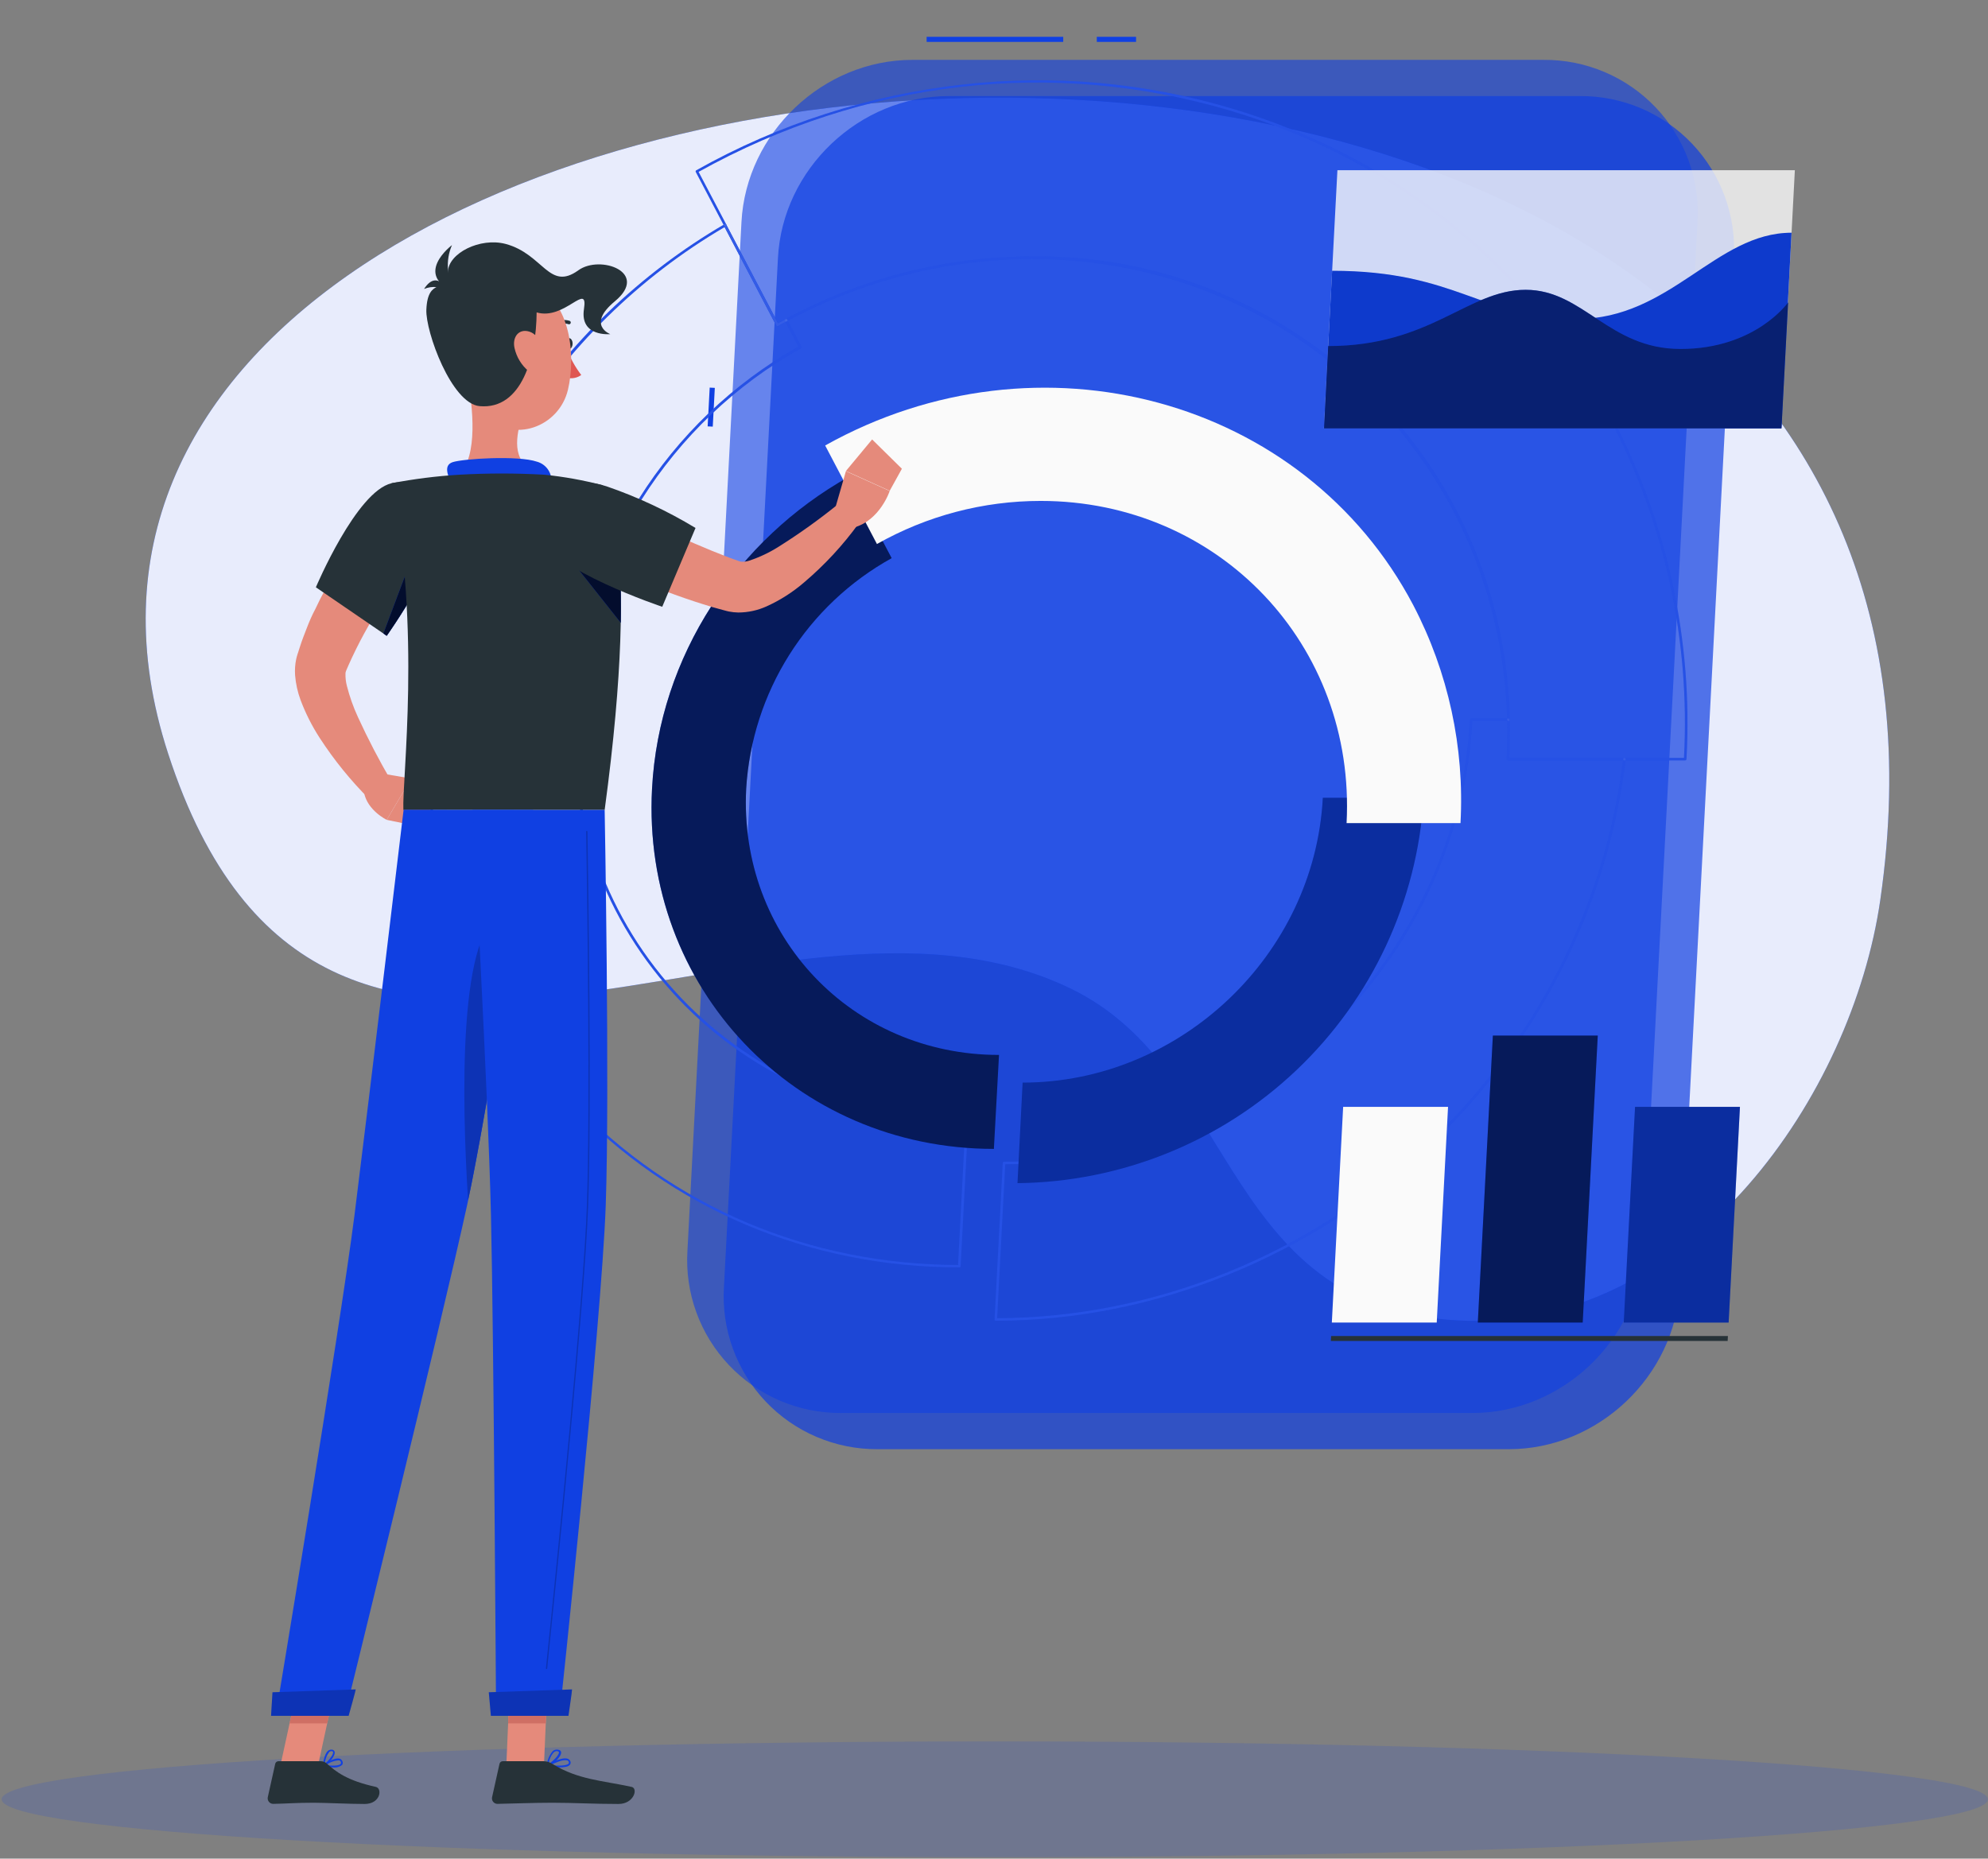<svg width="477" height="446" viewBox="0 0 477 446" fill="none" xmlns="http://www.w3.org/2000/svg">
<rect x="0" y="0" width="477" height="446" fill="#808080" stroke="none"/>
<g clip-path="url(#clip0)">
<path d="M451.157 215.949C490.484 -56.383 -22.759 -13.357 40.336 180.814C77.537 295.301 184.372 201.983 256.992 237.266C297.671 257.024 292.988 315.636 352.434 316.949C406.078 318.127 444.385 262.816 451.157 215.949Z" fill="#1040E2"/>
<path opacity="0.9" d="M451.157 215.949C490.484 -56.383 -22.759 -13.357 40.336 180.814C77.537 295.301 184.372 201.983 256.992 237.266C297.671 257.024 292.988 315.636 352.434 316.949C406.078 318.127 444.385 262.816 451.157 215.949Z" fill="white"/>
<path d="M238.68 445.66C370.281 445.66 476.965 439.441 476.965 431.768C476.965 424.096 370.281 417.876 238.68 417.876C107.079 417.876 0.395 424.096 0.395 431.768C0.395 439.441 107.079 445.66 238.68 445.66Z" fill="#1040E2" fill-opacity="0.15"/>
<path opacity="0.7" d="M362.032 347.753H210.573C205.543 347.782 200.561 346.78 195.935 344.807C191.309 342.834 187.138 339.934 183.682 336.285C180.225 332.636 177.555 328.317 175.839 323.596C174.123 318.874 173.396 313.851 173.704 308.838L186.658 61.97C187.727 40.568 206.174 23.055 227.619 23.055H379.078C384.113 23.017 389.102 24.014 393.735 25.982C398.368 27.951 402.546 30.851 406.01 34.5C409.473 38.15 412.148 42.472 413.868 47.197C415.588 51.923 416.317 56.952 416.008 61.97L403.043 308.838C401.924 330.24 383.465 347.753 362.032 347.753Z" fill="#1040E2"/>
<path d="M272.587 8.832H263.161V10.059H272.587V8.832Z" fill="#1040E2"/>
<path d="M255.111 8.832H222.335V10.059H255.111V8.832Z" fill="#1040E2"/>
<path d="M170.285 93.011L169.792 102.312L171.02 102.377L171.513 93.075L170.285 93.011Z" fill="#1040E2"/>
<path opacity="0.6" d="M353.318 339.064H201.811C196.782 339.094 191.801 338.091 187.176 336.119C182.551 334.148 178.38 331.248 174.924 327.601C171.467 323.953 168.797 319.636 167.08 314.916C165.363 310.196 164.635 305.174 164.942 300.161L177.907 53.282C179.026 31.879 197.485 14.367 218.918 14.367H370.364C375.399 14.329 380.389 15.325 385.022 17.294C389.655 19.263 393.833 22.162 397.297 25.812C400.76 29.461 403.435 33.783 405.155 38.509C406.875 43.235 407.603 48.263 407.295 53.282L394.341 300.161C393.211 321.552 374.752 339.064 353.318 339.064Z" fill="#1040E2"/>
<path d="M230.188 304.125C194.179 304.125 161.046 290.122 136.884 264.707C112.723 239.291 100.384 205.358 102.276 169.327C103.595 145.415 111.02 122.238 123.845 102.002C136.402 82.167 153.548 65.634 173.839 53.797C173.914 53.766 173.998 53.766 174.073 53.797C174.154 53.82 174.224 53.873 174.27 53.944L186.67 77.568C187.112 77.323 187.555 77.077 188.009 76.844L188.489 76.574C188.565 76.55 188.646 76.55 188.722 76.574C188.763 76.586 188.8 76.606 188.832 76.634C188.864 76.661 188.889 76.695 188.907 76.734L192.299 83.177C192.334 83.247 192.341 83.328 192.318 83.403C192.295 83.479 192.244 83.543 192.176 83.581C160.628 101.192 139.871 134.069 138.027 169.401C136.626 195.884 145.659 220.785 163.455 239.5C172.284 248.767 182.929 256.122 194.726 261.106C206.524 266.091 219.222 268.599 232.031 268.474C232.073 268.473 232.115 268.482 232.153 268.499C232.191 268.516 232.225 268.541 232.252 268.572C232.283 268.6 232.306 268.635 232.321 268.673C232.336 268.711 232.342 268.752 232.338 268.793L230.495 303.892C230.48 303.961 230.441 304.023 230.385 304.066C230.328 304.108 230.258 304.13 230.188 304.125ZM173.864 54.496C132.534 78.673 105.337 122.656 102.879 169.352C100.998 205.223 113.239 238.935 137.29 264.277C161.341 289.619 194.13 303.438 229.868 303.548L231.675 269.076C218.837 269.155 206.119 266.608 194.304 261.594C182.489 256.579 171.827 249.202 162.975 239.917C145.069 221.067 135.938 196.007 137.376 169.364C139.232 133.922 159.989 100.922 191.574 83.177L188.476 77.273L188.255 77.396C187.727 77.678 187.186 77.961 186.67 78.268C186.591 78.299 186.503 78.299 186.424 78.268C186.346 78.244 186.28 78.191 186.24 78.12L173.864 54.496Z" fill="#1040E2"/>
<path d="M238.938 316.925C238.85 316.924 238.766 316.889 238.704 316.827C238.677 316.795 238.657 316.757 238.644 316.717C238.632 316.677 238.627 316.635 238.631 316.594L240.597 279.053C240.603 278.976 240.638 278.904 240.695 278.852C240.752 278.799 240.827 278.77 240.904 278.771C299.465 278.771 349.607 231.191 352.679 172.702C352.685 172.625 352.72 172.553 352.777 172.501C352.834 172.448 352.909 172.42 352.986 172.42H361.933C361.973 172.418 362.013 172.425 362.05 172.439C362.087 172.453 362.121 172.474 362.15 172.502C362.179 172.529 362.201 172.562 362.217 172.599C362.233 172.635 362.241 172.675 362.241 172.714C362.314 175.758 362.241 178.85 362.13 181.857H389.77C389.811 181.856 389.853 181.864 389.891 181.881C389.929 181.898 389.963 181.924 389.991 181.955C390.047 182.024 390.078 182.111 390.077 182.201C385.719 217.532 369.156 250.239 343.241 274.684C314.938 301.523 276.925 316.925 238.938 316.925ZM241.199 279.384L239.258 316.311C276.987 316.225 314.716 300.897 342.811 274.23C368.542 249.973 385.023 217.532 389.425 182.471H361.81C361.764 182.471 361.719 182.46 361.678 182.438C361.638 182.417 361.603 182.386 361.577 182.348C361.546 182.321 361.522 182.286 361.507 182.248C361.492 182.21 361.487 182.168 361.491 182.127C361.651 179.108 361.688 175.991 361.626 173.009H353.269C350.049 231.596 299.858 279.225 241.199 279.384Z" fill="#1040E2"/>
<path d="M361.933 173.034C361.853 173.031 361.777 172.997 361.72 172.94C361.663 172.883 361.629 172.807 361.626 172.727C360.065 110.715 310.009 62.142 247.615 62.142C227.068 62.191 206.855 67.326 188.784 77.09C188.749 77.111 188.71 77.124 188.669 77.13C188.628 77.135 188.587 77.132 188.548 77.12C188.508 77.109 188.472 77.089 188.441 77.063C188.409 77.036 188.384 77.004 188.366 76.967C188.33 76.895 188.322 76.811 188.345 76.734C188.368 76.657 188.419 76.591 188.489 76.55C206.651 66.738 226.965 61.577 247.615 61.528C277.554 61.183 306.414 72.683 327.891 93.515C349.368 114.348 361.717 142.82 362.241 172.714C362.242 172.755 362.236 172.795 362.222 172.833C362.208 172.871 362.187 172.905 362.159 172.935C362.132 172.965 362.099 172.989 362.062 173.006C362.026 173.022 361.986 173.032 361.946 173.034H361.933Z" fill="#1040E2"/>
<path d="M404.345 182.471H389.77C389.688 182.471 389.61 182.438 389.552 182.381C389.495 182.323 389.462 182.245 389.462 182.164C389.462 182.083 389.495 182.005 389.552 181.947C389.61 181.889 389.688 181.857 389.77 181.857H404.05C405.557 153.802 399.5 125.857 386.513 100.934C367.476 64.768 334.994 38.346 295.04 26.516C252.543 13.925 207.304 19.152 167.621 41.242L174.27 53.883C174.305 53.956 174.31 54.041 174.285 54.118C174.26 54.196 174.206 54.261 174.134 54.3C174.098 54.319 174.058 54.331 174.018 54.334C173.977 54.337 173.936 54.333 173.897 54.32C173.858 54.308 173.822 54.287 173.791 54.261C173.76 54.234 173.735 54.202 173.716 54.165L166.945 41.267C166.926 41.232 166.914 41.194 166.909 41.155C166.905 41.116 166.909 41.076 166.92 41.038C166.932 41.001 166.951 40.966 166.976 40.935C167.001 40.905 167.033 40.88 167.068 40.862C186.866 29.728 208.719 22.719 231.306 20.257C252.774 17.867 274.503 19.795 295.213 25.927C335.326 37.806 367.943 64.339 387.054 100.652C400.141 125.757 406.22 153.917 404.652 182.176C404.649 182.255 404.615 182.33 404.558 182.385C404.501 182.44 404.425 182.471 404.345 182.471Z" fill="#1040E2"/>
<path d="M186.547 78.267H186.461C186.383 78.244 186.317 78.191 186.277 78.12L173.717 54.214C173.679 54.141 173.672 54.056 173.698 53.977C173.723 53.899 173.778 53.834 173.852 53.797C173.925 53.759 174.01 53.753 174.089 53.778C174.167 53.803 174.232 53.859 174.27 53.932L186.67 77.556C187.112 77.31 187.555 77.065 188.01 76.832L188.489 76.562C188.525 76.543 188.565 76.531 188.605 76.528C188.646 76.524 188.687 76.529 188.726 76.541C188.765 76.554 188.801 76.574 188.832 76.601C188.863 76.628 188.888 76.66 188.907 76.697C188.926 76.731 188.938 76.769 188.942 76.808C188.946 76.848 188.943 76.887 188.931 76.925C188.92 76.963 188.901 76.998 188.875 77.028C188.85 77.059 188.819 77.084 188.784 77.102L188.292 77.372C187.764 77.654 187.223 77.936 186.707 78.243C186.656 78.264 186.601 78.272 186.547 78.267Z" fill="#1040E2"/>
<g opacity="0.3">
<path opacity="0.3" d="M230.188 304.125C194.179 304.125 161.046 290.122 136.884 264.707C112.723 239.291 100.384 205.358 102.276 169.327C103.595 145.415 111.02 122.238 123.845 102.002C136.402 82.167 153.548 65.634 173.839 53.797C173.914 53.766 173.998 53.766 174.073 53.797C174.154 53.82 174.224 53.873 174.27 53.944L186.67 77.568C187.112 77.323 187.555 77.077 188.009 76.844L188.489 76.574C188.565 76.55 188.646 76.55 188.722 76.574C188.763 76.586 188.8 76.606 188.832 76.634C188.864 76.661 188.889 76.695 188.907 76.734L192.299 83.177C192.334 83.247 192.341 83.328 192.318 83.403C192.295 83.479 192.244 83.543 192.176 83.581C160.628 101.192 139.871 134.069 138.027 169.401C136.626 195.884 145.659 220.785 163.455 239.5C172.284 248.767 182.929 256.122 194.726 261.106C206.524 266.091 219.222 268.599 232.031 268.474C232.073 268.473 232.115 268.482 232.153 268.499C232.191 268.516 232.225 268.541 232.252 268.572C232.283 268.6 232.306 268.635 232.321 268.673C232.336 268.711 232.342 268.752 232.338 268.793L230.495 303.892C230.48 303.961 230.441 304.023 230.385 304.066C230.328 304.108 230.258 304.13 230.188 304.125ZM173.864 54.496C132.534 78.673 105.337 122.656 102.879 169.352C100.998 205.223 113.239 238.935 137.29 264.277C161.341 289.619 194.13 303.438 229.868 303.548L231.675 269.076C218.837 269.155 206.119 266.608 194.304 261.594C182.489 256.579 171.827 249.202 162.975 239.917C145.069 221.067 135.938 196.007 137.376 169.364C139.232 133.922 159.989 100.922 191.574 83.177L188.476 77.273L188.255 77.396C187.727 77.678 187.186 77.961 186.67 78.268C186.591 78.299 186.503 78.299 186.424 78.268C186.346 78.244 186.28 78.191 186.24 78.12L173.864 54.496Z" fill="white"/>
<path opacity="0.3" d="M238.938 316.925C238.85 316.924 238.766 316.889 238.704 316.827C238.677 316.795 238.657 316.757 238.644 316.717C238.632 316.677 238.627 316.635 238.631 316.594L240.597 279.053C240.603 278.976 240.638 278.904 240.695 278.852C240.752 278.799 240.827 278.77 240.904 278.771C299.465 278.771 349.607 231.191 352.679 172.702C352.685 172.625 352.72 172.553 352.777 172.501C352.834 172.448 352.909 172.42 352.986 172.42H361.933C361.973 172.418 362.013 172.425 362.05 172.439C362.087 172.453 362.121 172.474 362.15 172.502C362.179 172.529 362.201 172.562 362.217 172.599C362.233 172.635 362.241 172.675 362.241 172.714C362.314 175.758 362.241 178.85 362.13 181.857H389.77C389.811 181.856 389.853 181.864 389.891 181.881C389.929 181.898 389.963 181.924 389.991 181.955C390.047 182.024 390.078 182.111 390.077 182.201C385.719 217.532 369.156 250.239 343.241 274.684C314.938 301.523 276.925 316.925 238.938 316.925ZM241.199 279.384L239.258 316.311C276.987 316.225 314.716 300.897 342.811 274.23C368.542 249.973 385.023 217.532 389.425 182.471H361.81C361.764 182.471 361.719 182.46 361.678 182.438C361.638 182.417 361.603 182.386 361.577 182.348C361.546 182.321 361.522 182.286 361.507 182.248C361.492 182.21 361.487 182.168 361.491 182.127C361.651 179.108 361.688 175.991 361.626 173.009H353.269C350.049 231.596 299.858 279.225 241.199 279.384Z" fill="white"/>
<path opacity="0.3" d="M361.933 173.034C361.853 173.031 361.777 172.997 361.72 172.94C361.663 172.883 361.629 172.807 361.626 172.727C360.065 110.715 310.009 62.142 247.615 62.142C227.068 62.191 206.855 67.326 188.784 77.09C188.749 77.111 188.71 77.124 188.669 77.13C188.628 77.135 188.587 77.132 188.548 77.12C188.508 77.109 188.472 77.089 188.441 77.063C188.409 77.036 188.384 77.004 188.366 76.967C188.33 76.895 188.322 76.811 188.345 76.734C188.368 76.657 188.419 76.591 188.489 76.55C206.651 66.738 226.965 61.577 247.615 61.528C277.554 61.183 306.414 72.683 327.891 93.515C349.368 114.348 361.717 142.82 362.241 172.714C362.242 172.755 362.236 172.795 362.222 172.833C362.208 172.871 362.187 172.905 362.159 172.935C362.132 172.965 362.099 172.989 362.062 173.006C362.026 173.022 361.986 173.032 361.946 173.034H361.933Z" fill="white"/>
<path opacity="0.3" d="M404.345 182.471H389.77C389.688 182.471 389.61 182.438 389.552 182.381C389.495 182.323 389.462 182.245 389.462 182.164C389.462 182.083 389.495 182.005 389.552 181.947C389.61 181.889 389.688 181.857 389.77 181.857H404.05C405.557 153.802 399.5 125.857 386.513 100.934C367.476 64.768 334.994 38.346 295.04 26.516C252.543 13.925 207.304 19.152 167.621 41.242L174.27 53.883C174.305 53.956 174.31 54.041 174.285 54.118C174.26 54.196 174.206 54.261 174.134 54.3C174.098 54.319 174.058 54.331 174.018 54.334C173.977 54.337 173.936 54.333 173.897 54.32C173.858 54.308 173.822 54.287 173.791 54.261C173.76 54.234 173.735 54.202 173.716 54.165L166.945 41.267C166.926 41.232 166.914 41.194 166.909 41.155C166.905 41.116 166.909 41.076 166.92 41.038C166.932 41.001 166.951 40.966 166.976 40.935C167.001 40.905 167.033 40.88 167.068 40.862C186.866 29.728 208.719 22.719 231.306 20.257C252.774 17.867 274.503 19.795 295.213 25.927C335.326 37.806 367.943 64.339 387.054 100.652C400.141 125.757 406.22 153.917 404.652 182.176C404.649 182.255 404.615 182.33 404.558 182.385C404.501 182.44 404.425 182.471 404.345 182.471Z" fill="white"/>
<path opacity="0.3" d="M186.547 78.267H186.461C186.383 78.244 186.317 78.191 186.277 78.12L173.717 54.214C173.679 54.141 173.672 54.056 173.698 53.977C173.723 53.899 173.778 53.834 173.852 53.797C173.925 53.759 174.01 53.753 174.089 53.778C174.167 53.803 174.232 53.859 174.27 53.932L186.67 77.556C187.112 77.31 187.555 77.065 188.01 76.832L188.489 76.562C188.525 76.543 188.565 76.531 188.605 76.528C188.646 76.524 188.687 76.529 188.726 76.541C188.765 76.554 188.801 76.574 188.832 76.601C188.863 76.628 188.888 76.66 188.907 76.697C188.926 76.731 188.938 76.769 188.942 76.808C188.946 76.848 188.943 76.887 188.931 76.925C188.92 76.963 188.901 76.998 188.875 77.028C188.85 77.059 188.819 77.084 188.784 77.102L188.292 77.372C187.764 77.654 187.223 77.936 186.707 78.243C186.656 78.264 186.601 78.272 186.547 78.267Z" fill="white"/>
</g>
<path d="M239.7 253.146L238.471 275.69C190.676 275.69 153.942 236.984 156.449 189.27C158.133 157.288 177.01 129.345 203.667 114.409L213.941 133.934C203.931 139.478 195.484 147.455 189.383 157.125C183.282 166.796 179.724 177.848 179.038 189.257C177.231 224.54 204.379 253.146 239.7 253.146Z" fill="#1040E2"/>
<path opacity="0.6" d="M239.7 253.146L238.471 275.69C190.676 275.69 153.942 236.984 156.449 189.27C158.133 157.288 177.01 129.345 203.667 114.409L213.941 133.934C203.931 139.478 195.484 147.455 189.383 157.125C183.282 166.796 179.724 177.848 179.038 189.257C177.231 224.54 204.379 253.146 239.7 253.146Z" fill="black"/>
<path d="M341.594 191.442C340.047 216.296 329.138 239.645 311.06 256.798C292.982 273.952 269.073 283.638 244.137 283.913L245.366 259.786C283.157 259.786 315.417 229.179 317.396 191.442H341.594Z" fill="#1040E2"/>
<path opacity="0.3" d="M341.594 191.442C340.047 216.296 329.138 239.645 311.06 256.798C292.982 273.952 269.073 283.638 244.137 283.913L245.366 259.786C283.157 259.786 315.417 229.179 317.396 191.442H341.594Z" fill="black"/>
<path d="M350.43 197.517H323.098C325.335 154.773 292.472 120.202 249.716 120.202C235.94 120.197 222.398 123.762 210.414 130.547L197.989 106.899C249.274 78.207 312.947 95.51 339.099 145.213C347.51 161.316 351.424 179.382 350.43 197.517Z" fill="#FAFAFA"/>
<path d="M347.444 265.603H322.275L319.559 317.367H344.728L347.444 265.603Z" fill="#FAFAFA"/>
<path d="M383.367 248.496H358.197L354.584 317.367H379.754L383.367 248.496Z" fill="#1040E2"/>
<path opacity="0.6" d="M383.367 248.496H358.197L354.584 317.367H379.754L383.367 248.496Z" fill="black"/>
<path d="M417.483 265.603H392.314L389.598 317.367H414.767L417.483 265.603Z" fill="#1040E2"/>
<path opacity="0.3" d="M417.483 265.603H392.314L389.598 317.367H414.767L417.483 265.603Z" fill="black"/>
<path d="M414.533 321.772H319.325L319.386 320.594H414.595L414.533 321.772Z" fill="#263238"/>
<path opacity="0.8" d="M427.401 102.763H317.654L320.898 40.85H430.657L427.401 102.763Z" fill="#FAFAFA"/>
<path d="M319.632 64.977L317.654 102.763H427.401L429.859 55.846C411.645 55.846 400.843 76.55 378.315 76.55C355.788 76.55 349.607 64.977 319.632 64.977Z" fill="#1040E2"/>
<path opacity="0.1" d="M319.632 64.977L317.654 102.763H427.401L429.859 55.846C411.645 55.846 400.843 76.55 378.315 76.55C355.788 76.55 349.607 64.977 319.632 64.977Z" fill="black"/>
<path d="M318.686 83.042C343.351 83.042 352.212 69.542 366.063 69.542C379.913 69.542 385.972 83.741 403.227 83.741C421.219 83.741 429.035 72.573 429.035 72.573L427.45 102.788H317.703L318.686 83.042Z" fill="#1040E2"/>
<path opacity="0.5" d="M318.686 83.042C343.351 83.042 352.212 69.542 366.063 69.542C379.913 69.542 385.972 83.741 403.227 83.741C421.219 83.741 429.035 72.573 429.035 72.573L427.45 102.788H317.703L318.686 83.042Z" fill="black"/>
<path d="M101.638 130.559C100.015 132.731 98.209 135.149 96.574 137.517C94.94 139.886 93.293 142.304 91.744 144.733C88.647 149.462 85.934 154.432 83.633 159.595L83.228 160.528L83.031 160.994C82.943 161.187 82.897 161.396 82.896 161.608C82.864 162.608 82.976 163.608 83.228 164.578C83.883 167.162 84.776 169.68 85.894 172.1C88.329 177.403 91.028 182.58 93.981 187.612L88.66 191.81C84.17 187.334 80.165 182.398 76.714 177.083C74.857 174.222 73.316 171.169 72.118 167.977C71.407 166.063 70.965 164.06 70.803 162.025C70.712 160.726 70.803 159.421 71.073 158.147C71.147 157.791 71.257 157.411 71.368 157.055L71.565 156.453L71.958 155.226C72.462 153.618 73.076 152.109 73.666 150.575C74.256 149.041 74.895 147.568 75.669 146.132C77.021 143.199 78.582 140.414 80.167 137.665C81.753 134.916 83.473 132.265 85.268 129.675C86.165 128.375 87.087 127.098 88.02 125.822C88.954 124.546 89.888 123.368 90.995 121.993L101.638 130.559Z" fill="#E58A7B"/>
<path d="M92.051 185.686L98.651 186.815L92.789 196.731C92.789 196.731 88.192 194.522 87.357 190.239L92.051 185.686Z" fill="#E58A7B"/>
<path d="M105.779 190.362L100.556 198.339L92.789 196.731L98.651 186.815L105.779 190.362Z" fill="#E58A7B"/>
<path d="M135.668 82.452C135.668 83.176 136.049 83.765 136.528 83.765C137.007 83.765 137.388 83.176 137.388 82.452C137.388 81.728 137.007 81.139 136.528 81.139C136.049 81.139 135.668 81.716 135.668 82.452Z" fill="#263238"/>
<path d="M135.987 83.765C136.857 85.988 138.027 88.081 139.465 89.987C138.968 90.343 138.399 90.585 137.798 90.697C137.198 90.809 136.579 90.789 135.987 90.638V83.765Z" fill="#DF5753"/>
<path d="M133.087 78.427C133.018 78.429 132.951 78.413 132.89 78.381C132.83 78.348 132.779 78.301 132.743 78.243C132.708 78.199 132.683 78.148 132.669 78.093C132.655 78.039 132.653 77.982 132.662 77.927C132.671 77.871 132.692 77.819 132.723 77.772C132.754 77.725 132.794 77.684 132.841 77.654C133.381 77.241 134.013 76.965 134.683 76.85C135.353 76.734 136.041 76.783 136.688 76.991C136.791 77.035 136.873 77.117 136.917 77.22C136.961 77.323 136.962 77.439 136.921 77.543C136.904 77.596 136.875 77.645 136.838 77.686C136.801 77.728 136.755 77.761 136.704 77.784C136.654 77.807 136.599 77.819 136.543 77.82C136.487 77.821 136.432 77.81 136.381 77.789C135.865 77.632 135.32 77.6 134.79 77.696C134.259 77.792 133.76 78.013 133.333 78.341C133.263 78.398 133.176 78.428 133.087 78.427Z" fill="#263238"/>
<path d="M112.157 90.834C113.46 97.436 114.751 109.512 110.13 113.918C110.13 113.918 111.936 120.606 124.214 120.606C137.732 120.606 130.653 113.918 130.653 113.918C123.28 112.163 123.476 106.702 124.767 101.584L112.157 90.834Z" fill="#E58A7B"/>
<path d="M108.409 116.213C107.438 114.102 106.381 111.672 108.581 110.911C111.039 110.077 124.275 109.23 128.847 110.789C129.45 110.956 130.014 111.24 130.506 111.626C130.998 112.012 131.409 112.492 131.714 113.038C132.019 113.583 132.213 114.184 132.284 114.805C132.355 115.426 132.302 116.054 132.128 116.655L108.409 116.213Z" fill="#1040E2"/>
<path d="M79.934 424.11C79.141 424.106 78.35 424.019 77.574 423.852C77.534 423.845 77.498 423.826 77.469 423.798C77.441 423.769 77.421 423.733 77.414 423.693C77.406 423.652 77.41 423.609 77.425 423.57C77.441 423.531 77.467 423.497 77.501 423.472C77.611 423.398 80.106 421.705 81.421 421.999C81.562 422.029 81.695 422.089 81.809 422.176C81.924 422.263 82.018 422.375 82.085 422.502C82.19 422.651 82.246 422.829 82.246 423.012C82.246 423.194 82.19 423.372 82.085 423.521C81.783 423.757 81.438 423.93 81.068 424.031C80.699 424.132 80.314 424.159 79.934 424.11ZM78.176 423.545C79.528 423.766 81.372 423.766 81.753 423.251C81.753 423.251 81.912 423.055 81.753 422.711C81.713 422.636 81.657 422.571 81.589 422.52C81.521 422.469 81.443 422.434 81.359 422.416C80.207 422.476 79.099 422.878 78.176 423.57V423.545Z" fill="#1040E2"/>
<path d="M77.685 423.889C77.649 423.901 77.61 423.901 77.574 423.889C77.54 423.87 77.513 423.841 77.495 423.806C77.478 423.771 77.471 423.732 77.476 423.693C77.476 423.582 77.697 420.981 78.705 420.122C78.831 420.019 78.976 419.942 79.132 419.895C79.289 419.849 79.452 419.834 79.614 419.852C79.777 419.851 79.934 419.908 80.06 420.011C80.185 420.114 80.271 420.257 80.302 420.416C80.487 421.422 78.68 423.386 77.746 423.901L77.685 423.889ZM79.504 420.207C79.324 420.211 79.15 420.276 79.012 420.392C78.384 421.206 78.011 422.188 77.943 423.214C78.877 422.515 80.032 421.03 79.921 420.428C79.921 420.428 79.921 420.244 79.602 420.207H79.504Z" fill="#1040E2"/>
<path d="M134.144 424.11C133.216 424.11 132.29 424.024 131.379 423.852C131.335 423.847 131.294 423.827 131.263 423.796C131.232 423.765 131.212 423.724 131.207 423.68C131.2 423.638 131.205 423.594 131.223 423.555C131.24 423.516 131.269 423.483 131.305 423.459C131.44 423.386 134.599 421.594 136.098 421.999C136.24 422.031 136.373 422.092 136.49 422.179C136.606 422.265 136.703 422.375 136.774 422.502C136.872 422.638 136.925 422.801 136.925 422.968C136.925 423.136 136.872 423.299 136.774 423.435C136.417 423.975 135.299 424.11 134.144 424.11ZM132.067 423.545C133.763 423.778 136.036 423.742 136.454 423.177C136.454 423.103 136.553 422.981 136.454 422.711C136.409 422.635 136.349 422.57 136.277 422.519C136.205 422.468 136.123 422.433 136.036 422.416C135.004 422.171 132.989 423.079 132.067 423.57V423.545Z" fill="#1040E2"/>
<path d="M131.416 423.889C131.375 423.902 131.333 423.902 131.293 423.889C131.262 423.867 131.238 423.837 131.222 423.803C131.207 423.768 131.202 423.73 131.207 423.693C131.286 422.415 131.778 421.196 132.608 420.22C132.772 420.071 132.968 419.962 133.181 419.898C133.393 419.834 133.617 419.818 133.837 419.852C134.426 419.913 134.599 420.208 134.635 420.453C134.795 421.472 132.644 423.423 131.551 423.901L131.416 423.889ZM133.615 420.208C133.342 420.204 133.079 420.305 132.878 420.49C132.185 421.262 131.755 422.232 131.649 423.263C132.755 422.601 134.23 421.067 134.107 420.453C134.107 420.453 134.107 420.257 133.689 420.208H133.615Z" fill="#1040E2"/>
<path d="M121.485 423.668H130.518L131.415 402.793H122.382L121.485 423.668Z" fill="#E58A7B"/>
<path d="M67.275 423.668H76.308L80.843 402.793H71.823L67.275 423.668Z" fill="#E58A7B"/>
<path d="M76.947 422.625H66.808C66.627 422.626 66.452 422.689 66.312 422.803C66.171 422.916 66.073 423.074 66.034 423.251L64.252 431.265C64.211 431.46 64.215 431.662 64.263 431.855C64.312 432.048 64.403 432.229 64.531 432.382C64.658 432.535 64.819 432.658 65 432.741C65.182 432.823 65.38 432.864 65.579 432.86C69.119 432.799 70.839 432.59 75.301 432.59C78.041 432.59 83.695 432.885 87.492 432.885C91.29 432.885 91.769 429.203 90.22 428.798C83.264 427.276 80.647 425.178 78.41 423.19C78.011 422.823 77.489 422.622 76.947 422.625Z" fill="#263238"/>
<path d="M130.457 422.625H120.625C120.444 422.626 120.269 422.689 120.128 422.803C119.988 422.916 119.89 423.074 119.851 423.251L118.069 431.265C118.026 431.458 118.028 431.658 118.074 431.851C118.12 432.044 118.209 432.223 118.334 432.377C118.459 432.53 118.618 432.653 118.797 432.737C118.977 432.821 119.173 432.863 119.372 432.86C122.923 432.799 128.06 432.59 132.534 432.59C137.757 432.59 142.28 432.885 148.4 432.885C152.087 432.885 153.144 429.203 151.595 428.798C144.529 427.252 138.765 427.092 132.657 423.337C132.006 422.895 131.243 422.648 130.457 422.625Z" fill="#263238"/>
<path d="M142.39 119.06C147.675 121.662 153.168 124.325 158.588 126.816C164.008 129.308 169.489 131.725 174.933 133.799L176.961 134.523L177.477 134.707H177.6C177.6 134.707 177.6 134.707 177.662 134.769C178.397 134.845 179.14 134.757 179.837 134.511C182.281 133.697 184.617 132.588 186.793 131.21C191.76 128.094 196.533 124.68 201.086 120.987L206.063 125.577C202.271 130.816 197.86 135.579 192.925 139.764C190.218 142.098 187.188 144.033 183.929 145.507C181.794 146.472 179.477 146.974 177.133 146.98C176.39 146.966 175.65 146.888 174.921 146.746L174.331 146.611L173.926 146.501L173.336 146.341L170.976 145.691C164.893 143.872 158.919 141.709 153.082 139.211C147.281 136.757 141.702 134.131 136.061 131.148L142.39 119.06Z" fill="#E58A7B"/>
<path d="M93.969 115.955C85.501 117.894 75.792 140.929 75.792 140.929L92.789 152.563C97.02 146.509 100.775 140.137 104.022 133.505C109.036 122.963 102.621 113.98 93.969 115.955Z" fill="#263238"/>
<path d="M100.028 130.645L91.99 152.011L92.789 152.563C92.789 152.563 96.267 147.654 100.028 141.113V130.645Z" fill="#1040E2"/>
<path opacity="0.8" d="M100.028 130.645L91.99 152.011L92.789 152.563C92.789 152.563 96.267 147.654 100.028 141.113V130.645Z" fill="black"/>
<path d="M144.541 116.422C144.541 116.422 154.151 127.258 145.082 194.35H96.783C96.451 186.987 101.109 150.833 93.969 115.955C99.306 114.929 104.704 114.248 110.13 113.918C116.965 113.525 123.818 113.525 130.653 113.918C135.341 114.39 139.984 115.227 144.541 116.422Z" fill="#263238"/>
<path d="M148.768 137.064L137.155 134.609C137.327 134.818 144.528 143.838 148.94 149.446C149.027 144.66 148.965 140.623 148.768 137.064Z" fill="#1040E2"/>
<path opacity="0.8" d="M148.768 137.064L137.155 134.609C137.327 134.818 144.528 143.838 148.94 149.446C149.027 144.66 148.965 140.623 148.768 137.064Z" fill="black"/>
<path d="M129.4 128.424C132.054 136.622 158.895 145.605 158.895 145.605L166.884 126.693C160.148 122.615 152.996 119.266 145.549 116.704C134.66 113.243 126.475 119.428 129.4 128.424Z" fill="#263238"/>
<path d="M200.324 122.214L202.966 113.071L213.474 117.82C213.474 117.82 211.151 124.914 204.797 126.607L200.324 122.214Z" fill="#E58A7B"/>
<path d="M209.258 105.45L216.399 112.482L213.474 117.771L202.966 113.022L209.258 105.45Z" fill="#E58A7B"/>
<path d="M131.415 402.805L130.948 413.556H121.916L122.383 402.805H131.415Z" fill="#CF6F64"/>
<path d="M71.81 402.805H80.843L78.508 413.556H69.475L71.81 402.805Z" fill="#CF6F64"/>
<path d="M111.383 80.906C111.924 89.84 111.789 95.093 116.299 99.683C123.095 106.579 134.132 102.481 136.27 93.546C138.187 85.52 136.97 72.266 128.208 68.707C126.281 67.917 124.183 67.631 122.114 67.878C120.045 68.126 118.074 68.897 116.387 70.12C114.701 71.342 113.356 72.975 112.48 74.863C111.605 76.751 111.227 78.831 111.383 80.906Z" fill="#E58A7B"/>
<path d="M128.761 74.966C135.508 76.954 141.161 67.394 140.117 74.156C139.072 80.918 146.433 80.182 146.433 80.182C146.433 80.182 140.657 77.998 147.527 72.303C155.921 65.345 144 61.074 138.777 64.854C131.747 69.959 130.371 60.951 121.313 58.534C115.168 56.914 107.61 60.767 107.475 65.198C107.303 70.61 102.645 66.253 102.301 74.303C102.068 79.556 108.335 96.872 115.095 97.461C125.271 98.357 128.687 85.471 128.761 74.966Z" fill="#263238"/>
<path d="M123.452 83.508C123.934 85.689 125.127 87.648 126.844 89.079C129.117 90.92 130.936 89.276 130.887 86.625C130.826 84.232 129.584 80.391 127.028 79.581C124.472 78.771 122.874 80.894 123.452 83.508Z" fill="#E58A7B"/>
<path d="M109.441 70.229C108.339 68.559 107.671 66.641 107.497 64.648C107.323 62.656 107.649 60.651 108.446 58.816C108.446 58.816 98.835 66.044 109.441 70.229Z" fill="#263238"/>
<path d="M101.748 69.346C102.701 68.943 103.74 68.787 104.769 68.892C105.798 68.997 106.784 69.36 107.635 69.947C107.635 69.947 104.907 64.388 101.748 69.346Z" fill="#263238"/>
<path d="M127.95 194.35C127.95 194.35 117.7 263.246 112.096 289.116C105.951 317.342 82.736 411.544 82.736 411.544H66.169C66.169 411.544 81.482 319.6 85.059 291.571C88.868 261.197 96.844 194.301 96.844 194.301L127.95 194.35Z" fill="#1040E2"/>
<path d="M85.354 405.395C85.427 405.395 83.645 411.74 83.645 411.74H65.039L65.383 406.082L85.354 405.395Z" fill="#1040E2"/>
<path opacity="0.2" d="M85.354 405.395C85.427 405.395 83.645 411.74 83.645 411.74H65.039L65.383 406.082L85.354 405.395Z" fill="black"/>
<path d="M121.473 218.894C109.626 221.214 110.879 265.332 112.305 288.023C115.783 271.935 120.699 241.119 124.14 219.164C123.308 218.774 122.367 218.679 121.473 218.894Z" fill="#1040E2"/>
<path opacity="0.2" d="M121.473 218.894C109.626 221.214 110.879 265.332 112.305 288.023C115.783 271.935 120.699 241.119 124.14 219.164C123.308 218.774 122.367 218.679 121.473 218.894Z" fill="black"/>
<path d="M145.082 194.35C145.082 194.35 146.311 261.749 145.34 289.251C144.32 317.845 134.279 411.482 134.279 411.482H119.027C119.027 411.482 118.462 319.514 117.798 291.435C117.061 260.816 113.362 194.35 113.362 194.35H145.082Z" fill="#1040E2"/>
<path d="M131.133 400.511C131.091 400.505 131.054 400.484 131.027 400.452C131 400.421 130.985 400.38 130.985 400.339C133.689 374.42 140.043 311.721 140.817 289.239C141.64 266.204 140.891 214.759 140.645 199.529C140.645 199.51 140.649 199.49 140.656 199.472C140.664 199.455 140.674 199.438 140.688 199.425C140.702 199.411 140.718 199.4 140.736 199.393C140.754 199.385 140.773 199.382 140.792 199.382C140.833 199.381 140.872 199.397 140.901 199.424C140.931 199.451 140.949 199.489 140.952 199.529C141.198 214.746 141.948 266.204 141.124 289.251C140.325 311.746 133.972 374.457 131.292 400.376C131.291 400.395 131.286 400.414 131.277 400.431C131.268 400.448 131.256 400.464 131.241 400.476C131.226 400.489 131.209 400.498 131.19 400.504C131.172 400.51 131.152 400.512 131.133 400.511Z" fill="#1040E2"/>
<path opacity="0.2" d="M131.133 400.511C131.091 400.505 131.054 400.484 131.027 400.452C131 400.421 130.985 400.38 130.985 400.339C133.689 374.42 140.043 311.721 140.817 289.239C141.64 266.204 140.891 214.759 140.645 199.529C140.645 199.51 140.649 199.49 140.656 199.472C140.664 199.455 140.674 199.438 140.688 199.425C140.702 199.411 140.718 199.4 140.736 199.393C140.754 199.385 140.773 199.382 140.792 199.382C140.833 199.381 140.872 199.397 140.901 199.424C140.931 199.451 140.949 199.489 140.952 199.529C141.198 214.746 141.948 266.204 141.124 289.251C140.325 311.746 133.972 374.457 131.292 400.376C131.291 400.395 131.286 400.414 131.277 400.431C131.268 400.448 131.256 400.464 131.241 400.476C131.226 400.489 131.209 400.498 131.19 400.504C131.172 400.51 131.152 400.512 131.133 400.511Z" fill="black"/>
<path d="M137.253 405.395C137.327 405.395 136.393 411.74 136.393 411.74H117.786L117.282 406.082L137.253 405.395Z" fill="#1040E2"/>
<path opacity="0.2" d="M137.253 405.395C137.327 405.395 136.393 411.74 136.393 411.74H117.786L117.282 406.082L137.253 405.395Z" fill="black"/>
</g>
<defs>
<clipPath id="clip0">
<rect width="477" height="446" fill="white"/>
</clipPath>
</defs>
</svg>
